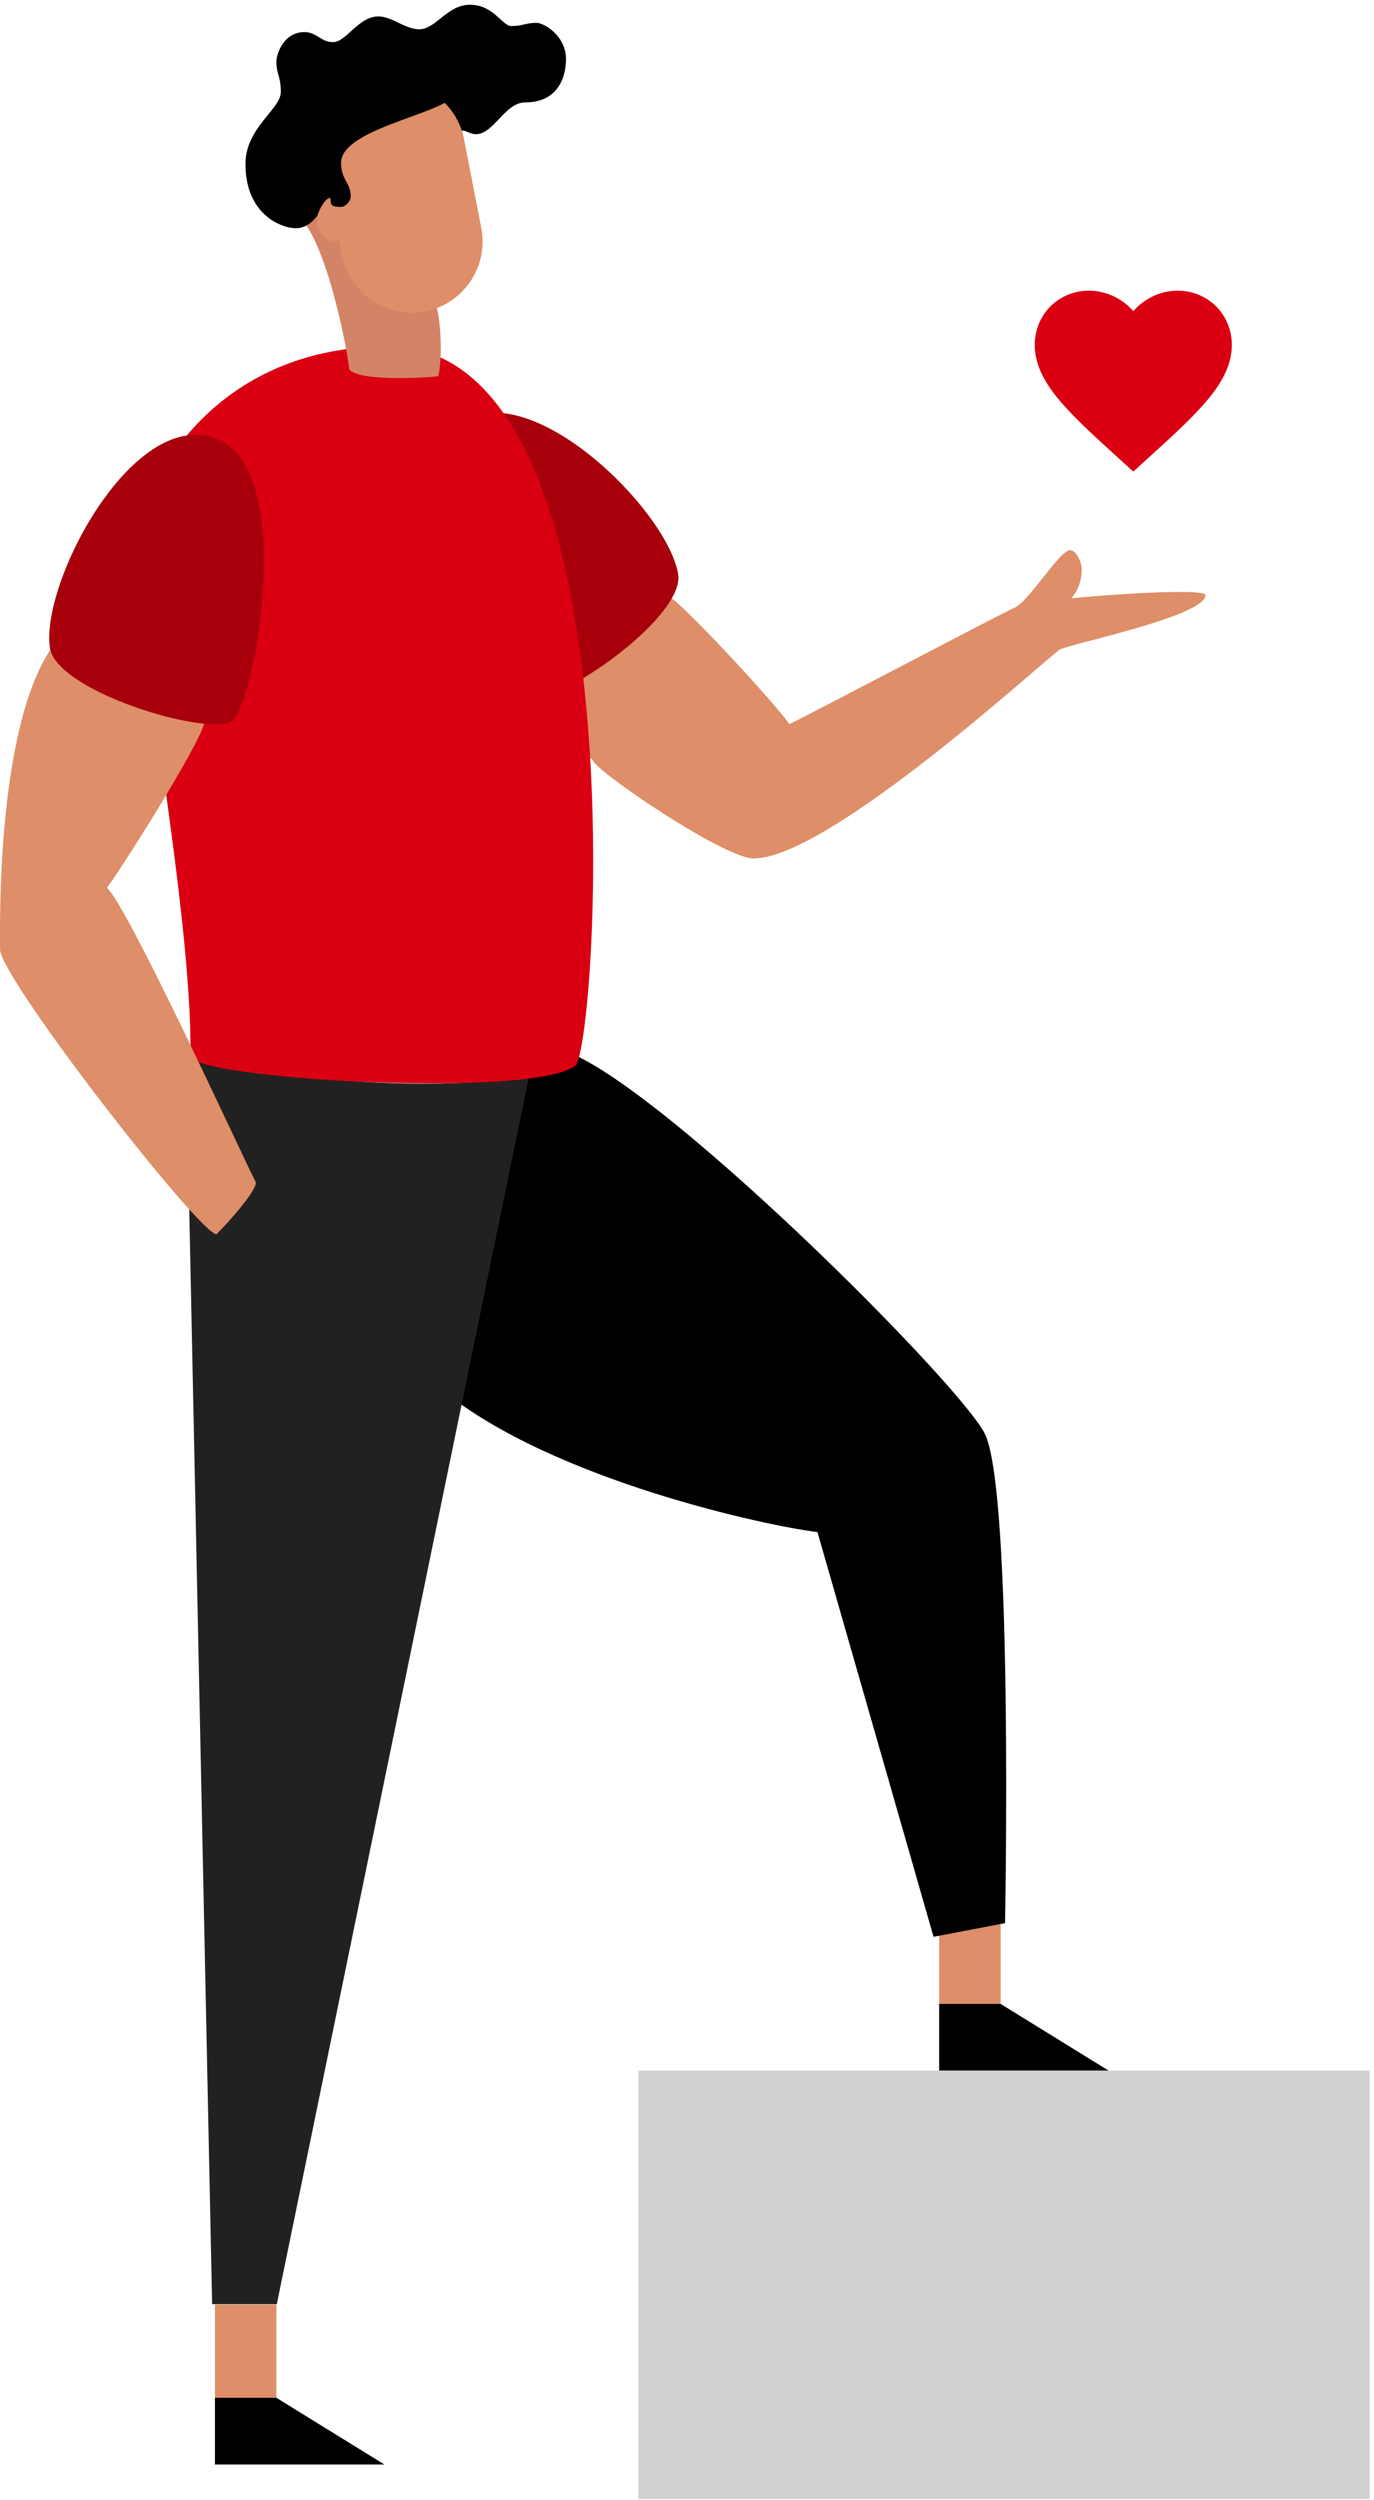 <svg width="259" height="471" viewBox="0 0 259 471" fill="none" xmlns="http://www.w3.org/2000/svg">
  <path d="M213.626 88.841L216.319 86.39C225.884 77.716 232.199 71.977 232.199 64.975C232.199 59.236 227.704 54.76 221.984 54.76C218.752 54.76 215.65 56.264 213.626 58.623C211.601 56.264 208.5 54.76 205.268 54.76C199.547 54.76 195.053 59.236 195.053 64.975C195.053 71.977 201.368 77.716 210.933 86.39L213.626 88.841Z" fill="#DB0011"/>
  <path d="M177.032 359.943H188.617V377.51H177.032V359.943Z" fill="#DE8E68"/>
  <path d="M40.515 434.15H52.1V451.717H40.515V434.15Z" fill="#DE8E68"/>
  <path d="M103.588 197.383C117.596 197.383 180.138 259.546 185.589 269.995C191.041 280.444 189.451 362.293 189.451 362.293L175.973 364.868L154.091 288.621C144.551 287.486 104.421 278.854 83.675 262.12C62.928 245.311 85.643 207.832 85.643 207.832L103.588 197.383Z" fill="black"/>
  <path d="M126.984 112.958C133.874 119.091 147.655 134.461 148.791 136.43C152.274 134.764 188.542 115.683 191.268 114.472C193.993 113.261 199.748 103.645 201.716 103.645C202.852 103.645 203.912 105.84 203.912 107.355C203.912 109.929 202.701 111.898 201.944 112.731C204.518 112.352 227.233 110.61 227.233 112.125C227.233 116.062 201.792 121.286 199.824 122.347C197.855 123.407 156.438 161.719 142.052 161.719C136.449 161.719 111.689 144.91 111.689 143.093C109.342 141.503 105.708 139.156 105.708 139.156V125.829L114.34 119.545C114.34 119.469 125.621 111.746 126.984 112.958Z" fill="#DE8E68"/>
  <path d="M127.892 108.566C126.377 96.3 98.135 68.437 85.188 80.854C73.906 91.682 94.349 130.373 99.574 131.887C105.48 132.493 128.27 116.895 127.892 108.566Z" fill="#A8000B"/>
  <path d="M41.727 83.048C27.341 76.99 7.201 110.306 9.472 122.42C9.472 127.72 39.002 139.078 43.545 136.049C48.088 133.021 56.114 89.105 41.727 83.048Z" fill="#FED892"/>
  <path d="M99.726 202.758L52.176 434.072H39.985L35.669 227.744C35.669 224.186 35.972 201.774 35.972 198.896C49.753 202.909 79.131 206.09 99.726 202.758Z" fill="#212121"/>
  <path d="M52.1 451.713H40.516V464.282H72.468L52.1 451.713Z" fill="black"/>
  <path d="M188.617 377.512H177.032V390.081H208.984L188.617 377.512Z" fill="black"/>
  <path d="M120.321 390.076H258.201V470.79H120.321V390.076Z" fill="#D1D1D1"/>
  <path d="M73.225 65.256C37.638 65.256 25.221 94.861 25.221 104.477C25.221 114.093 36.351 172.773 35.897 198.896C35.821 203.211 99.726 207.073 108.433 200.789C112.522 197.836 121.305 65.256 73.225 65.256Z" fill="#DB0011"/>
  <path d="M9.471 122.422C-0.599 137.868 0.007 173.455 0.007 178.831C0.007 184.207 37.562 232.514 40.818 232.514C42.787 230.545 48.238 224.564 48.238 222.746C46.497 219.566 24.16 170.729 20.147 167.246C21.965 165.05 37.941 139.988 38.622 135.824C24.615 133.477 11.061 127.571 9.471 122.422Z" fill="#DE8E68"/>
  <path d="M9.471 122.423C7.199 110.308 25.598 75.176 41.726 83.05C55.734 89.941 48.086 133.023 43.543 136.052C38.092 138.399 11.591 130.449 9.471 122.423Z" fill="#A8000B"/>
  <path d="M82.312 57.984C83.069 60.331 83.448 67.6 82.615 70.856C82.539 71.007 67.471 72.143 65.806 69.493C65.73 67.297 62.096 47.763 57.174 41.705C56.72 41.024 57.704 39.131 57.704 39.131L75.194 46.4L82.312 57.984Z" fill="#D38466"/>
  <path d="M59.672 40.799C58.536 42.313 57.097 42.995 55.81 42.995C52.933 42.995 46.27 40.345 46.27 30.88C46.27 24.066 52.933 20.583 52.933 17.327C52.933 14.223 52.1 14.147 52.1 11.572C52.1 10.285 53.387 6.045 57.4 6.045C59.672 6.045 60.505 7.938 62.776 7.938C65.275 7.938 67.546 3.092 71.332 3.092C73.907 3.092 76.33 5.515 79.055 5.515C82.16 5.515 84.28 0.896 88.596 0.896C93.063 0.896 94.653 4.909 96.394 4.909C98.59 4.909 98.969 4.304 101.165 4.304C102.527 4.304 106.692 6.727 106.692 11.118C106.692 14.223 105.405 19.296 98.969 19.296C95.183 19.296 93.063 25.277 89.731 25.277C88.444 25.277 87.308 24.217 87.006 24.747C85.718 27.019 83.068 33.227 83.068 33.227L71.029 39.966L59.672 40.799Z" fill="black"/>
  <path d="M62.323 37.691C62.323 38.751 62.701 38.978 64.291 38.978C65.049 38.978 66.109 37.993 66.109 36.933C66.109 34.435 64.291 33.905 64.291 30.649C64.291 25.122 78.753 22.244 83.826 19.367C85.643 21.184 86.931 23.532 87.461 26.182L90.716 42.915C92.155 50.184 87.385 57.225 80.192 58.664C72.999 60.103 65.881 55.333 64.443 48.139L63.913 45.262C63.61 45.338 63.307 45.414 63.08 45.414C61.187 45.414 59.748 43.672 59.748 41.552C59.597 39.584 62.323 36.101 62.323 37.691Z" fill="#DE8E68"/>
</svg>
